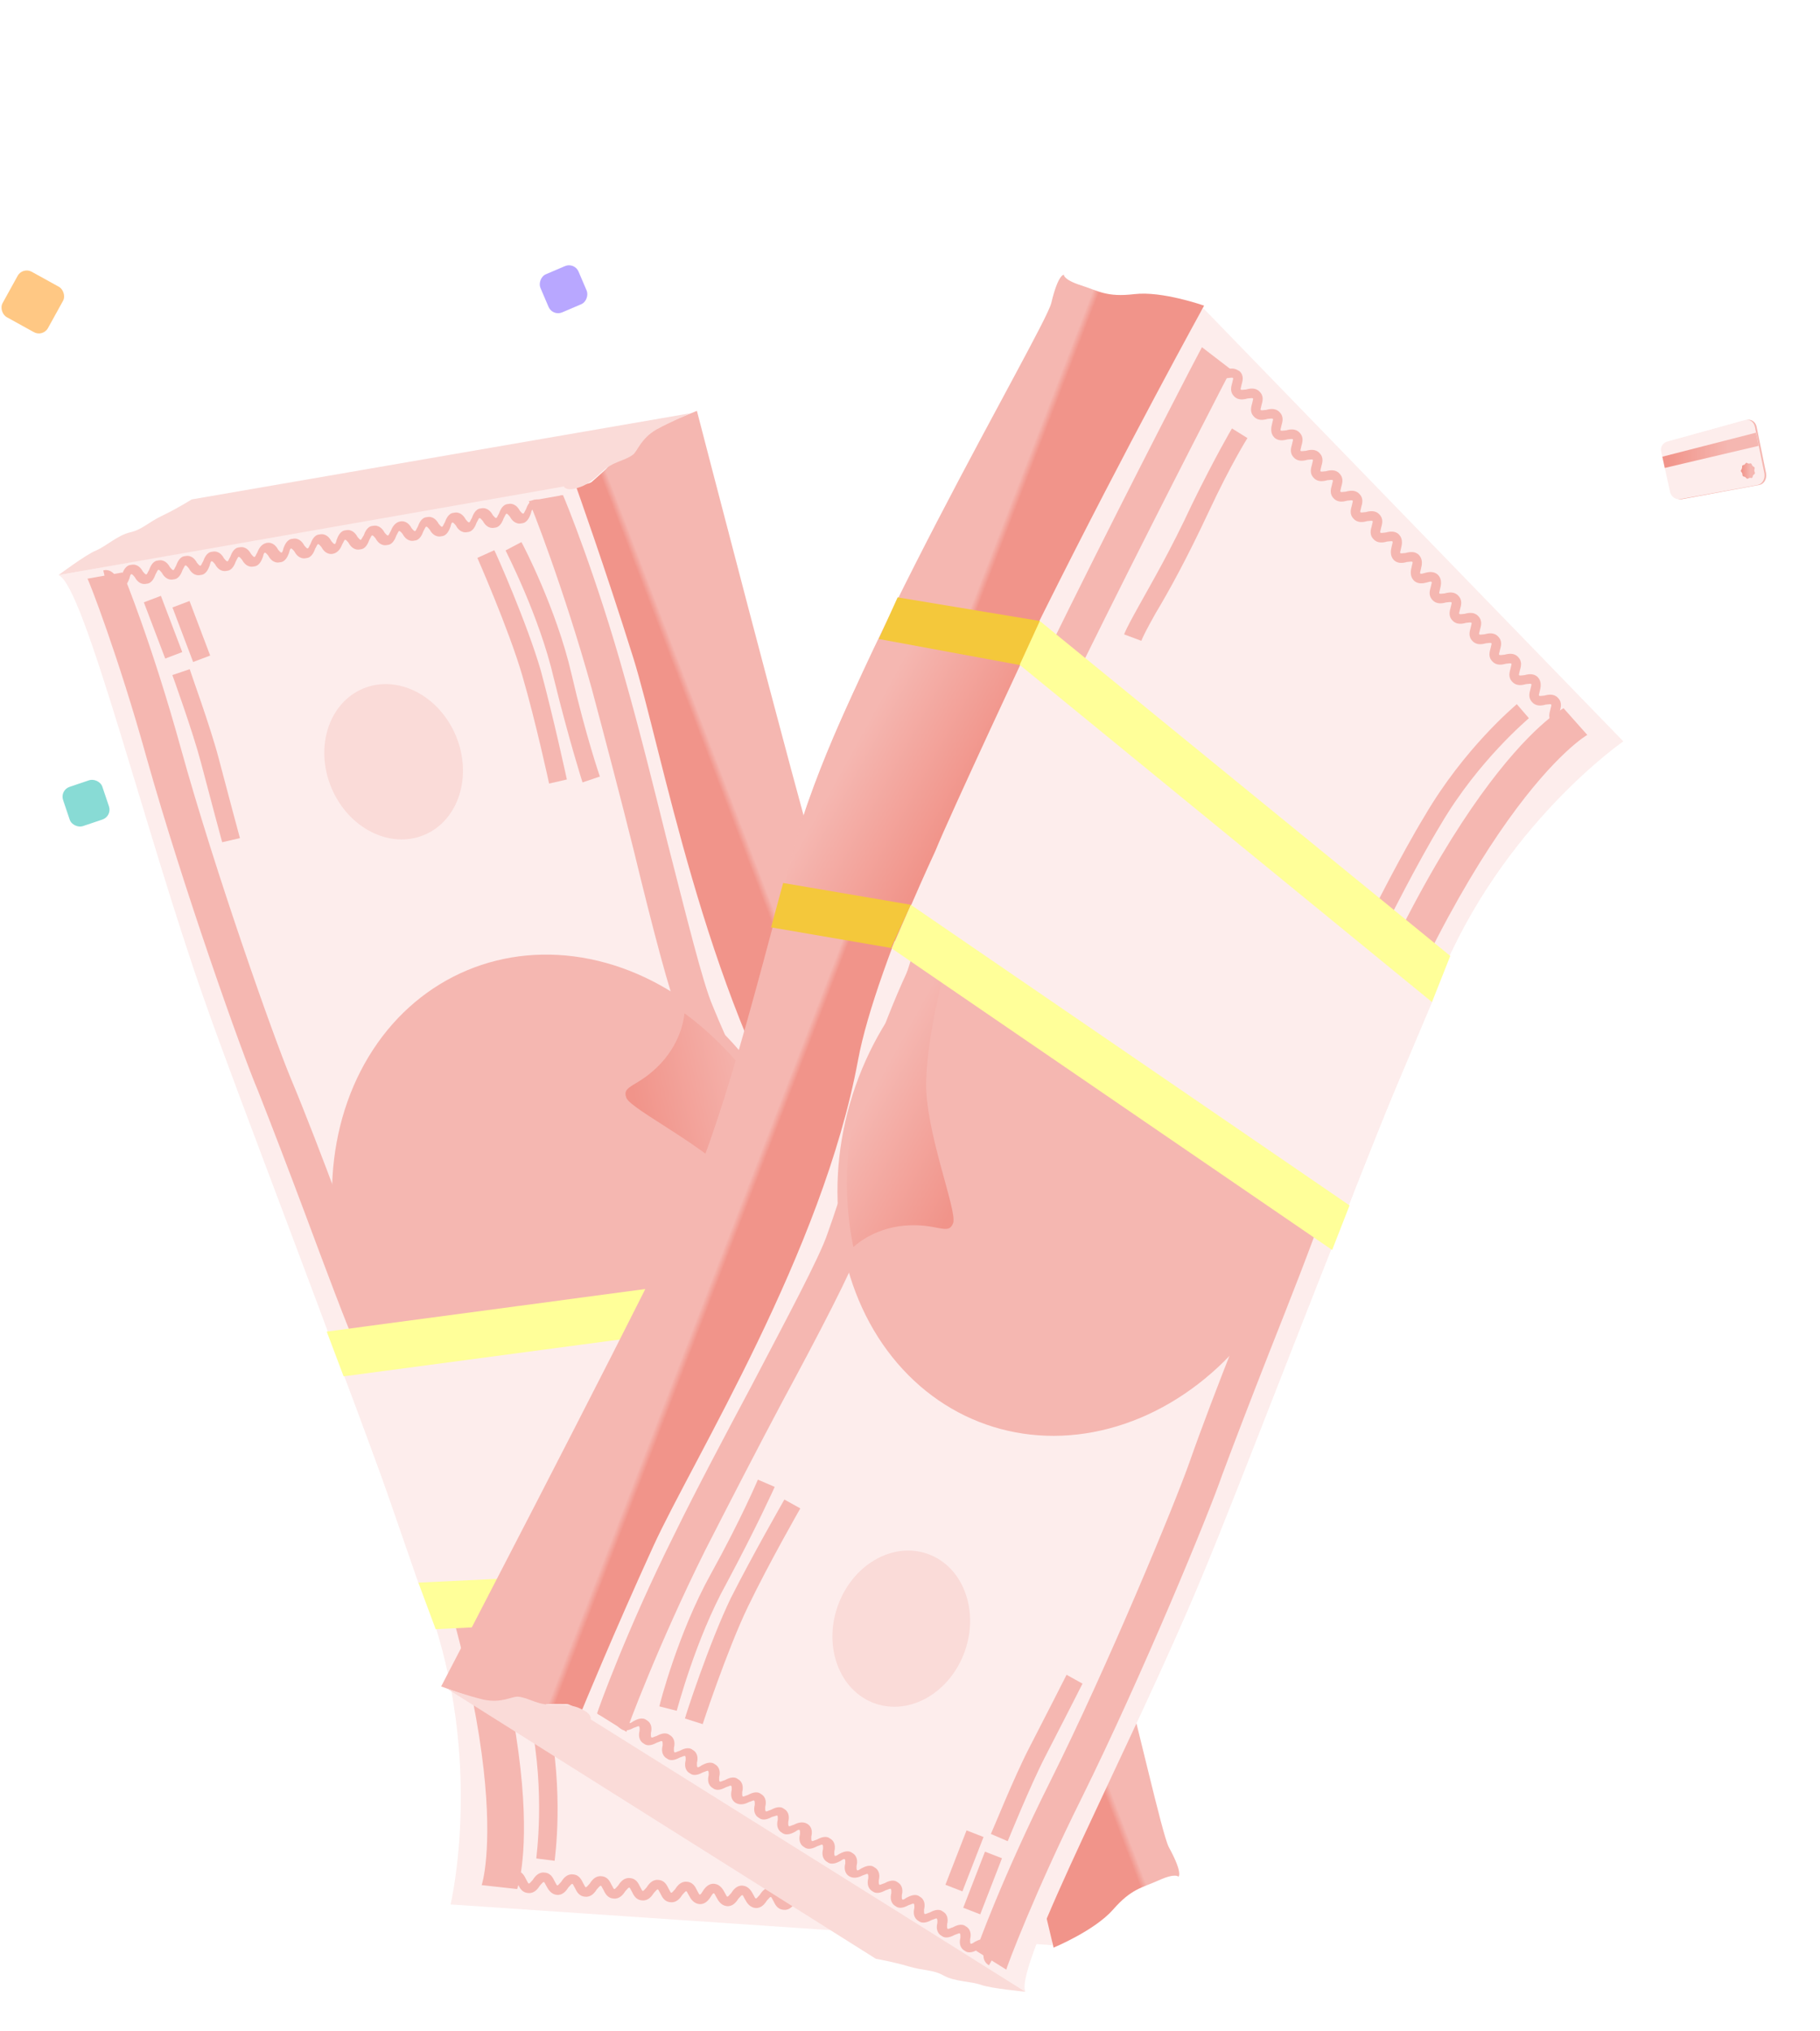 <?xml version="1.0" encoding="UTF-8"?>
<svg width="527px" height="588px" viewBox="0 0 527 588" version="1.1" xmlns="http://www.w3.org/2000/svg" xmlns:xlink="http://www.w3.org/1999/xlink">
    <!-- Generator: Sketch 58 (84663) - https://sketch.com -->
    <title>Fund transfer</title>
    <desc>Created with Sketch.</desc>
    <defs>
        <linearGradient x1="47.709%" y1="51.742%" x2="51.658%" y2="48.565%" id="linearGradient-1">
            <stop stop-color="#F1948A" offset="5.882%"></stop>
            <stop stop-color="#F5B7B1" offset="43.14%"></stop>
        </linearGradient>
        <linearGradient x1="-0.222%" y1="49.792%" x2="99.9%" y2="49.792%" id="linearGradient-2">
            <stop stop-color="#F1948A" offset="5.882%"></stop>
            <stop stop-color="#F5B7B1" offset="81.18%"></stop>
        </linearGradient>
        <linearGradient x1="0.041%" y1="49.944%" x2="100.52%" y2="49.944%" id="linearGradient-3">
            <stop stop-color="#F1948A" offset="5.882%"></stop>
            <stop stop-color="#F5B7B1" offset="81.18%"></stop>
        </linearGradient>
        <filter x="-40.5%" y="-27.0%" width="181.0%" height="153.9%" filterUnits="objectBoundingBox" id="filter-4">
            <feOffset dx="0" dy="-20" in="SourceAlpha" result="shadowOffsetOuter1"></feOffset>
            <feGaussianBlur stdDeviation="25" in="shadowOffsetOuter1" result="shadowBlurOuter1"></feGaussianBlur>
            <feColorMatrix values="0 0 0 0 0.519   0 0 0 0 0.187   0 0 0 0 0.187  0 0 0 0.075 0" type="matrix" in="shadowBlurOuter1" result="shadowMatrixOuter1"></feColorMatrix>
            <feMerge>
                <feMergeNode in="shadowMatrixOuter1"></feMergeNode>
                <feMergeNode in="SourceGraphic"></feMergeNode>
            </feMerge>
        </filter>
        <linearGradient x1="0.045%" y1="49.914%" x2="99.958%" y2="49.914%" id="linearGradient-5">
            <stop stop-color="#F1948A" offset="5.882%"></stop>
            <stop stop-color="#F5B7B1" offset="68.24%"></stop>
        </linearGradient>
        <linearGradient x1="-0.038%" y1="50.212%" x2="99.955%" y2="50.212%" id="linearGradient-6">
            <stop stop-color="#F1948A" offset="5.882%"></stop>
            <stop stop-color="#F5B7B1" offset="68.24%"></stop>
        </linearGradient>
        <linearGradient x1="-1.494%" y1="50.821%" x2="99.184%" y2="50.821%" id="linearGradient-7">
            <stop stop-color="#F1948A" offset="5.882%"></stop>
            <stop stop-color="#F5B7B1" offset="68.24%"></stop>
        </linearGradient>
    </defs>
    <g id="Iteration-2" stroke="none" stroke-width="1" fill="none" fill-rule="evenodd">
        <g id="Fund-transfer" transform="translate(-1, 15)" fill-rule="nonzero">
            <g id="Group-25" transform="translate(102, 146.603) scale(1, -1) translate(-102, -146.603) translate(0, 60.103)">
                <rect id="Rectangle" fill="#88DBD5" transform="translate(25.909, 15.602) rotate(108.624) translate(-25.909, -15.602) " x="19.909" y="9.602" width="12" height="12" rx="3"></rect>
                <rect id="Rectangle" fill="#FFC884" transform="translate(10.5, 160.692) rotate(61.072) translate(-10.5, -160.692) " x="3" y="153.192" width="15" height="15" rx="3"></rect>
                <rect id="Rectangle" fill="#FFC884" transform="translate(195.619, 82.263) rotate(20.441) translate(-195.619, -82.263) " x="189.619" y="76.263" width="12" height="12" rx="3"></rect>
                <rect id="Rectangle" fill="#B8A7FF" transform="translate(195.308, 8) rotate(87.18) translate(-195.308, -8) " x="187.808" y="0.5" width="15" height="15" rx="3"></rect>
                <rect id="Rectangle" fill="#B8A7FF" transform="translate(164.182, 164.374) rotate(23.119) translate(-164.182, -164.374) " x="158.182" y="158.374" width="12" height="12" rx="3"></rect>
            </g>
            <g id="Group_74_-Copy" transform="translate(15, 94.603)">
                <path d="M51.116,28.449 L203.653,36.11 C203.653,36.11 211.044,71.992 212.365,93.89 C213.686,115.788 209.466,140.587 217.914,188.869 C224.25,226.333 249.327,323.688 251.97,380.148 C254.613,436.608 242.212,479.611 242.212,479.611 L75.158,428.944 C75.158,428.944 94.157,390.69 88.348,342.937 C76.993,248.485 68.017,188.859 64.584,157.727 C58.774,106.279 57.714,33.198 51.116,28.449 Z" id="Shape_423_" fill="#FDEDEC" transform="translate(151.728, 254.03) rotate(-13) translate(-151.728, -254.03) "></path>
                <path d="M204.832,16.454 C204.832,16.454 209.318,14.08 210.374,13.289 C212.749,11.442 214.86,11.97 216.971,11.706 C219.082,11.442 219.082,9.332 219.082,9.332 L226.207,5.375 L239.139,3.265 C239.139,3.265 242.049,113.546 243.899,147.317 C245.748,181.087 254.723,213.539 267.394,264.723 C280.065,315.906 276.642,430.672 278.754,439.115 C281.129,447.558 279.546,448.085 279.546,448.085 C279.546,448.085 279.018,446.766 273.74,447.821 C268.462,448.876 265.559,448.348 258.962,453.097 C252.365,457.845 239.697,459.955 239.697,459.955 C239.697,459.955 239.421,274.218 221.472,220.396 C203.523,166.837 207.213,96.395 205.099,68.693 C202.986,41.254 200.082,16.454 200.082,16.454 C200.082,16.454 203.776,16.982 204.832,16.454 Z" id="Shape_422_" fill="url(#linearGradient-1)" transform="translate(240.072, 231.61) rotate(-13) translate(-240.072, -231.61) "></path>
                <path d="M144.868,54.722 C144.604,54.722 144.604,54.722 144.868,54.722 C143.02,54.722 142.228,53.139 141.701,52.084 C141.437,51.556 141.173,51.029 140.909,51.028 L140.909,51.028 C140.645,51.028 140.381,51.556 140.117,52.084 C139.589,52.875 138.534,54.458 136.95,54.194 C135.103,54.194 134.311,52.611 134.047,51.556 C133.783,51.028 133.519,50.5 133.256,50.5 C132.992,50.5 132.728,51.028 132.2,51.556 C131.672,52.347 130.617,53.93 129.033,53.666 C127.186,53.666 126.394,52.083 126.13,51.027 C125.866,50.5 125.602,49.972 125.338,49.972 C125.074,49.972 124.811,50.5 124.283,51.027 C123.755,51.819 122.7,53.402 121.116,53.138 C119.269,53.138 118.477,51.555 118.213,50.499 C117.949,49.972 117.685,49.444 117.421,49.444 L117.421,49.444 C117.157,49.444 116.893,49.972 116.63,50.499 C116.102,51.291 115.046,52.874 113.463,52.61 C111.616,52.609 110.824,51.026 110.56,49.971 C110.296,49.443 110.032,48.916 109.768,48.916 C109.504,48.916 109.24,49.443 108.712,49.971 C108.185,50.762 107.129,52.345 105.546,52.081 C103.698,52.081 102.907,50.498 102.643,49.443 C102.379,48.915 102.115,48.388 101.851,48.388 C101.587,48.388 101.323,48.915 100.795,49.443 C100.268,50.234 99.212,51.817 97.629,51.553 C95.781,51.553 94.99,49.97 94.726,48.915 C94.462,48.387 94.198,47.859 93.934,47.859 C93.67,47.859 93.406,48.387 92.878,48.915 C92.35,49.706 91.295,51.289 89.712,51.025 C87.864,51.025 87.072,49.442 86.808,48.387 C86.544,47.859 86.281,47.331 86.017,47.331 C85.753,47.331 85.489,47.859 84.961,48.386 C84.433,49.178 83.378,50.497 81.794,50.497 C79.947,50.497 79.155,48.914 78.891,47.858 C78.627,47.331 78.363,46.803 78.099,46.803 C77.836,46.803 77.572,47.331 77.044,47.858 C76.516,48.65 75.461,50.233 73.877,49.969 C72.03,49.969 71.238,48.385 70.974,47.33 C70.71,46.802 70.446,46.275 70.182,46.275 L70.182,46.275 C69.918,46.275 69.655,46.802 69.391,47.33 C68.863,48.121 67.807,49.704 66.224,49.44 C64.377,49.44 63.585,47.857 63.321,46.802 C63.057,46.274 62.793,45.747 62.529,45.747 L62.529,45.747 C62.265,45.747 62.001,46.274 61.737,46.802 C61.21,47.593 60.154,49.176 58.571,48.912 C56.723,48.912 55.932,47.329 55.668,46.274 C55.404,45.746 55.14,45.218 54.876,45.218 C54.612,45.218 54.348,45.746 53.82,46.274 C53.293,47.065 52.237,48.648 50.654,48.384 C48.806,48.384 48.015,46.801 47.751,45.746 C47.487,45.218 47.223,44.69 46.959,44.69 C46.959,44.69 46.959,44.69 46.959,44.69 C46.695,44.69 46.431,45.218 46.167,45.745 C45.639,46.537 44.584,48.12 43,47.856 C41.153,47.856 40.361,46.273 40.097,45.217 C39.833,44.69 39.569,44.162 39.306,44.162 C39.042,44.162 38.778,44.69 38.25,45.217 C37.722,46.009 36.667,47.592 35.083,47.328 C33.236,47.328 32.444,45.745 32.18,44.689 C31.916,44.162 31.652,43.634 31.388,43.634 C31.125,43.634 30.861,44.161 30.333,44.689 C29.805,45.481 28.75,47.063 27.166,46.8 C25.319,46.799 24.527,45.216 24.263,44.161 C23.999,43.633 23.735,43.106 23.471,43.106 C23.207,43.106 22.944,43.633 22.68,44.161 C22.152,44.952 21.096,46.535 19.513,46.271 C17.666,46.271 16.874,44.688 16.61,43.633 C16.346,43.105 16.082,42.577 15.818,42.577 L15.818,40.203 C17.665,40.203 18.457,41.522 18.985,42.578 C19.249,43.105 19.513,43.633 19.777,43.633 C20.041,43.633 20.304,43.105 20.832,42.578 C21.36,41.786 22.415,40.203 23.999,40.467 C25.846,40.468 26.638,42.051 26.902,43.106 C27.166,43.634 27.43,44.161 27.694,44.161 C27.958,44.161 28.222,43.634 28.749,43.106 C29.277,42.315 30.333,40.732 31.916,40.996 C33.763,40.996 34.555,42.579 34.819,43.634 C35.083,44.162 35.347,44.689 35.611,44.689 C35.875,44.689 36.139,44.162 36.666,43.634 C37.194,42.843 38.25,41.26 39.833,41.524 C41.68,41.524 42.472,43.107 42.736,44.162 C43,44.69 43.264,45.218 43.528,45.218 C43.792,45.218 44.056,44.69 44.584,44.162 C45.111,43.371 46.167,41.788 47.75,42.052 C49.598,42.052 50.389,43.635 50.653,44.69 C50.917,45.218 51.181,45.746 51.445,45.746 C51.709,45.746 51.973,45.218 52.501,44.691 C53.028,43.899 54.084,42.316 55.667,42.58 C57.515,42.58 58.307,44.163 58.571,45.219 C58.834,45.746 59.098,46.274 59.362,46.274 C59.626,46.274 59.89,45.746 60.418,45.219 C60.946,44.427 62.001,43.108 63.585,43.108 C65.432,43.108 66.224,44.692 66.488,45.747 C66.752,46.275 67.016,46.802 67.279,46.802 C67.543,46.802 67.807,46.275 68.071,45.747 C68.599,44.956 69.654,43.373 71.238,43.637 C73.085,43.637 73.877,45.22 74.141,46.275 C74.405,46.803 74.669,47.33 74.933,47.33 C75.197,47.33 75.46,46.803 75.988,46.275 C76.516,45.484 77.571,43.901 79.155,44.165 C81.002,44.165 81.794,45.748 82.058,46.803 C82.322,47.331 82.586,47.859 82.85,47.859 C83.114,47.859 83.378,47.331 83.641,46.803 C84.169,46.012 85.225,44.429 86.808,44.693 C88.655,44.693 89.447,46.276 89.711,47.331 C89.975,47.859 90.239,48.387 90.503,48.387 C90.503,48.387 91.031,47.859 91.559,47.332 C92.086,46.54 93.142,44.957 94.725,45.221 C96.573,45.221 97.364,46.804 97.628,47.86 C97.892,48.387 98.156,48.915 98.42,48.915 C98.684,48.915 98.948,48.387 99.476,47.86 C100.003,47.068 101.059,45.749 102.642,45.749 C104.49,45.749 105.282,47.332 105.546,48.388 C105.809,48.915 106.073,49.443 106.337,49.443 C106.601,49.443 106.865,48.916 107.393,48.388 C107.921,47.596 108.976,46.014 110.56,46.277 C112.407,46.278 113.199,47.861 113.463,48.916 C113.727,49.444 113.991,49.971 114.254,49.971 C114.518,49.971 114.782,49.444 115.31,48.916 C115.838,48.125 116.893,46.542 118.477,46.806 C120.324,46.806 121.116,48.389 121.38,49.444 C121.644,49.972 121.908,50.5 122.172,50.5 C122.435,50.5 122.699,49.972 123.227,49.444 C123.755,48.653 124.81,47.07 126.394,47.334 C128.241,47.334 129.033,48.917 129.297,49.972 C129.561,50.5 129.825,51.028 130.089,51.028 C130.353,51.028 130.616,50.5 131.144,49.973 C131.672,49.181 132.728,47.598 134.311,47.862 C136.158,47.862 136.95,49.445 137.214,50.501 C137.478,51.028 137.742,51.556 138.006,51.556 C138.27,51.556 138.534,51.028 139.061,50.501 C139.589,49.709 140.645,48.126 142.228,48.39 C144.075,48.39 144.867,49.973 145.131,51.029 C145.395,51.556 145.659,52.084 145.923,52.084 C146.187,52.084 146.451,51.557 146.979,51.029 C147.506,50.237 148.562,48.655 150.145,48.918 L149.881,51.557 C149.618,51.557 149.354,52.084 148.826,52.612 C147.243,53.403 146.451,54.722 144.868,54.722 Z" id="Shape_421_" fill="#F5B7B1" transform="translate(82.982, 47.463) rotate(-13) translate(-82.982, -47.463) "></path>
                <path d="M0.144,35.654 C0.144,35.654 9.117,31.697 12.283,31.17 C15.45,30.643 19.409,28.268 23.103,28.269 C26.798,28.269 28.645,26.686 33.395,25.631 C38.146,24.576 42.632,22.993 42.632,22.993 L189.099,31.182 C189.099,31.182 183.029,32.237 178.279,33.556 C173.265,35.138 171.682,38.304 170.098,39.096 C167.195,40.415 164.028,39.623 160.07,41.997 C156.112,44.371 154,44.899 151.361,44.899 C148.722,44.899 148.458,43.579 148.458,43.579 L0.144,35.654 Z" id="Shape_420_" fill="#FADBD8" transform="translate(94.621, 33.946) rotate(-13) translate(-94.621, -33.946) "></path>
                <path d="M268.018,461.441 C267.754,461.441 267.49,461.441 267.226,461.441 C265.378,460.913 265.114,459.33 264.85,458.275 C264.586,457.483 264.586,456.956 264.323,456.956 C264.059,456.956 263.795,457.219 263.003,457.747 C262.211,458.539 260.892,459.594 259.309,459.066 C257.461,458.538 257.197,456.955 256.933,455.9 C256.669,455.108 256.669,454.581 256.405,454.581 C256.141,454.581 255.878,454.844 255.086,455.372 C254.294,456.164 252.975,457.219 251.391,456.691 C249.544,456.163 249.28,454.58 249.016,453.525 C248.752,452.733 248.752,452.206 248.488,452.206 C248.224,452.206 247.96,452.469 247.169,452.997 C246.377,453.789 245.057,454.844 243.474,454.316 C241.627,453.788 241.363,452.205 241.099,451.15 C240.835,450.358 240.835,449.831 240.571,449.831 C240.307,449.831 240.043,450.094 239.251,450.622 C238.46,451.414 237.14,452.469 235.557,451.941 C233.709,451.413 233.445,449.83 233.181,448.775 C232.917,447.983 232.917,447.456 232.654,447.456 C232.39,447.456 232.126,447.719 231.334,448.247 C230.542,449.039 229.223,450.094 227.64,449.566 C225.792,449.038 225.528,447.455 225.264,446.4 C225,445.608 225,445.081 224.736,445.081 C224.472,445.081 224.208,445.344 223.417,445.872 C222.625,446.664 221.306,447.719 219.722,447.191 C217.875,446.663 217.611,445.08 217.347,444.025 C217.083,443.233 217.083,442.706 216.819,442.706 C216.555,442.706 216.291,442.969 215.5,443.497 C214.708,444.289 213.388,445.344 211.805,444.816 C209.958,444.288 209.694,442.705 209.43,441.65 C209.166,440.858 209.166,440.331 208.902,440.331 C208.638,440.331 208.374,440.594 207.582,441.122 C206.791,441.913 205.471,442.969 203.888,442.441 C202.304,441.913 201.776,440.33 201.512,439.275 C201.248,438.483 201.248,437.956 200.984,437.956 C200.721,437.956 200.457,438.219 199.665,438.747 C198.873,439.538 197.554,440.594 195.97,440.066 C194.387,439.538 193.859,437.955 193.595,436.9 C193.331,436.108 193.331,435.581 193.067,435.581 C192.803,435.581 192.539,435.844 192.012,436.372 C191.22,437.164 189.901,438.219 188.317,437.691 C186.734,437.163 186.206,435.58 185.942,434.525 C185.678,433.733 185.678,433.206 185.414,433.206 C185.15,433.206 184.886,433.469 184.094,433.997 C183.303,434.788 181.983,435.844 180.4,435.316 C178.553,434.788 178.288,433.205 178.025,432.15 C177.761,431.358 177.761,430.831 177.497,430.831 C177.233,430.831 176.969,431.094 176.177,431.622 C175.386,432.413 174.066,433.469 172.483,432.941 C170.635,432.413 170.371,430.83 170.107,429.775 C169.843,428.983 169.843,428.456 169.579,428.456 C169.315,428.456 169.052,428.719 168.26,429.247 C167.468,430.038 166.149,431.094 164.565,430.566 C162.718,430.038 162.454,428.455 162.19,427.4 C161.926,426.608 161.926,426.081 161.662,426.081 C161.398,426.081 161.134,426.344 160.343,426.872 C159.551,427.663 158.232,428.719 156.648,428.191 C154.801,427.663 154.537,426.08 154.273,425.025 C154.009,424.233 154.009,423.706 153.745,423.706 C153.481,423.706 153.217,423.969 152.425,424.497 C151.634,425.288 150.314,426.344 148.731,425.816 C147.147,425.288 146.619,423.705 146.355,422.65 C146.092,421.858 146.092,421.331 145.828,421.331 C145.564,421.331 145.3,421.594 144.508,422.122 C143.716,422.913 142.397,423.969 140.814,423.441 C138.966,422.913 138.702,421.33 138.438,420.275 C138.174,419.483 138.174,418.956 137.91,418.956 L138.702,416.317 C140.549,416.845 140.813,418.428 141.077,419.483 C141.341,420.275 141.341,420.803 141.605,420.803 C141.869,420.803 142.133,420.539 142.925,420.011 C143.716,419.22 145.036,418.165 146.619,418.692 C148.466,419.22 148.73,420.803 148.994,421.859 C149.258,422.65 149.258,423.178 149.522,423.178 C149.786,423.178 150.05,422.914 150.842,422.386 C151.633,421.595 152.953,420.54 154.536,421.067 C156.384,421.595 156.648,423.178 156.912,424.234 C157.176,425.025 157.176,425.553 157.44,425.553 C157.704,425.553 157.967,425.289 158.759,424.761 C159.551,423.97 160.87,422.915 162.454,423.442 C164.301,423.97 164.565,425.553 164.829,426.609 C165.093,427.4 165.093,427.928 165.357,427.928 C165.621,427.928 165.885,427.664 166.676,427.136 C167.468,426.345 168.787,425.29 170.371,425.817 C172.218,426.345 172.482,427.928 172.746,428.984 C173.01,429.775 173.01,430.303 173.274,430.303 C173.538,430.303 173.802,430.039 174.594,429.511 C175.385,428.72 176.705,427.665 178.288,428.192 C180.136,428.72 180.4,430.303 180.664,431.359 C180.927,432.15 180.927,432.678 181.191,432.678 C181.455,432.678 181.719,432.414 182.511,431.886 C183.303,431.095 184.622,430.04 186.205,430.567 C188.053,431.095 188.317,432.678 188.581,433.734 C188.845,434.525 188.845,435.053 189.109,435.053 C189.373,435.053 189.636,434.789 190.164,434.261 C190.956,433.47 192.275,432.415 193.859,432.942 C195.442,433.47 195.97,435.053 196.234,436.109 C196.498,436.9 196.498,437.428 196.762,437.428 C197.026,437.428 197.29,437.164 198.081,436.636 C198.873,435.845 200.193,434.79 201.776,435.317 C203.359,435.845 203.887,437.428 204.151,438.484 C204.415,439.275 204.415,439.803 204.679,439.803 C204.943,439.803 205.207,439.539 205.999,439.011 C206.79,438.22 208.11,437.165 209.693,437.692 C211.541,438.22 211.805,439.803 212.069,440.859 C212.333,441.65 212.333,442.178 212.597,442.178 C212.86,442.178 213.124,441.914 213.916,441.386 C214.708,440.595 216.027,439.54 217.611,440.067 C219.458,440.595 219.722,442.178 219.986,443.234 C220.25,444.025 220.25,444.553 220.514,444.553 C220.778,444.553 221.042,444.289 221.833,443.761 C222.625,442.97 223.944,441.915 225.528,442.442 C227.375,442.97 227.639,444.553 227.903,445.609 C228.167,446.4 228.167,446.928 228.431,446.928 C228.695,446.928 228.959,446.664 229.751,446.136 C230.542,445.345 231.862,444.29 233.445,444.817 C235.292,445.345 235.556,446.928 235.82,447.984 C236.084,448.775 236.084,449.303 236.348,449.303 C236.612,449.303 236.876,449.039 237.668,448.511 C238.459,447.72 239.779,446.665 241.362,447.192 C243.21,447.72 243.474,449.303 243.738,450.359 C244.002,451.15 244.002,451.678 244.266,451.678 C244.529,451.678 244.793,451.414 245.585,450.886 C246.377,450.095 247.696,449.04 249.28,449.567 C250.863,450.095 251.391,451.678 251.655,452.734 C251.919,453.525 251.919,454.053 252.183,454.053 C252.447,454.053 252.711,453.789 253.502,453.261 C254.294,452.47 255.613,451.415 257.197,451.942 C259.044,452.47 259.308,454.053 259.572,455.109 C259.836,455.9 259.836,456.428 260.1,456.428 C260.364,456.428 260.628,456.164 261.42,455.636 C262.211,454.845 263.531,453.79 265.114,454.317 C266.961,454.845 267.225,456.428 267.489,457.484 C267.753,458.275 267.753,458.803 268.017,458.803 C268.281,458.803 268.545,458.539 269.337,458.011 C270.128,457.22 271.448,456.165 273.031,456.692 L272.24,459.331 C271.976,459.331 271.712,459.594 270.92,460.122 C270.129,460.65 269.337,461.441 268.018,461.441 Z" id="Shape_466_" fill="#F5B7B1" transform="translate(205.471, 438.879) rotate(-13) translate(-205.471, -438.879) "></path>
                <path d="M235.601,455.827 L225.045,454.243 C225.045,452.66 220.812,302.804 214.476,268.506 C212.1,254.787 208.404,238.957 204.973,223.654 C201.277,207.561 197.845,192.258 195.997,180.65 C194.677,172.735 194.148,152.947 193.882,129.994 C193.617,114.428 193.088,97.015 192.559,81.449 C191.238,51.372 187.278,24.725 187.014,24.462 L197.042,24.99 C197.306,26.045 201.266,50.318 202.588,80.922 C203.381,96.488 203.646,114.165 203.911,129.731 C204.44,151.365 204.705,171.68 206.025,178.803 C207.873,190.412 211.305,205.451 215.001,221.281 C218.433,236.847 222.128,252.677 224.504,266.396 C231.368,301.75 235.601,449.759 235.601,455.827 Z" id="Shape_418_" fill="#F5B7B1" transform="translate(211.307, 240.144) rotate(-13) translate(-211.307, -240.144) "></path>
                <path d="M91.361,445.198 L81.596,441.767 C81.86,441.504 102.706,405.888 82.378,288.746 C79.738,273.708 77.625,257.086 75.513,240.992 C73.665,227.009 71.816,213.818 70.232,203.264 C68.12,191.392 62.311,141 60.461,101.689 C59.139,71.612 55.707,47.868 55.443,47.604 L65.735,48.132 C65.999,49.187 69.432,70.558 70.753,101.426 C72.339,138.626 78.148,189.282 80.26,201.682 C82.109,212.499 83.957,225.691 85.805,239.674 C87.917,255.768 90.03,272.125 92.67,286.9 C113.526,409.319 92.153,443.879 91.361,445.198 Z" id="Shape_417_" fill="#F5B7B1" transform="translate(78.611, 246.401) rotate(-13) translate(-78.611, -246.401) "></path>
                <ellipse id="Shape_416_" fill="#F5B7B1" transform="translate(152.109, 245.025) rotate(-22.677) translate(-152.109, -245.025) " cx="152.109" cy="245.025" rx="68.087" ry="79.945"></ellipse>
                <path d="M194.142,182.213 C194.142,182.213 192.032,189.6 184.115,194.876 C176.198,200.152 171.712,198.305 172.24,202.262 C172.768,205.956 192.562,221.787 199.16,234.715 C205.759,247.643 210.246,266.376 210.51,267.695 C210.774,269.014 217.636,273.499 218.955,269.278 C220.538,265.057 217.37,236.827 212.618,217.039 C207.866,197.252 194.142,182.213 194.142,182.213 Z" id="Shape_414_" fill="url(#linearGradient-2)" transform="translate(195.782, 226.63) rotate(-13) translate(-195.782, -226.63) "></path>
                <ellipse id="Shape_410_" fill="#FADBD8" transform="translate(99.982, 110.908) rotate(-22.677) translate(-99.982, -110.908) " cx="99.982" cy="110.908" rx="19.529" ry="22.955"></ellipse>
                <path d="M44.578,134.613 C44.578,134.613 44.049,120.366 43.785,110.868 C43.52,101.634 41.408,84.221 41.408,84.221 L46.686,83.694 C46.686,84.485 48.798,101.37 49.063,110.868 C49.327,120.366 49.856,134.613 49.856,134.613 L44.578,134.613 Z" id="Shape_468_" fill="#F5B7B1" transform="translate(45.632, 109.153) rotate(-13) translate(-45.632, -109.153) "></path>
                <polygon id="Shape_472_" fill="#F5B7B1" transform="translate(33.214, 71.956) rotate(-20.805) translate(-33.214, -71.956) " points="30.575 63.249 35.852 63.25 35.854 80.662 30.576 80.662"></polygon>
                <polygon id="Shape_473_" fill="#F5B7B1" transform="translate(41.398, 73.198) rotate(-20.741) translate(-41.398, -73.198) " points="38.759 64.755 44.037 64.756 44.038 81.642 38.76 81.641"></polygon>
                <path d="M146.619,117.953 C146.619,117.953 145.563,105.289 145.297,86.821 C145.296,68.089 140.017,47.774 140.017,47.51 L145.031,46.191 C145.295,46.983 150.574,67.298 150.575,86.822 C150.577,105.026 151.897,117.426 151.897,117.426 L146.619,117.953 Z" id="Shape_474_" fill="#F5B7B1" transform="translate(145.957, 82.072) rotate(-13) translate(-145.957, -82.072) "></path>
                <path d="M142.477,118.134 L137.199,118.134 C137.199,117.87 137.462,99.93 136.669,85.946 C135.876,71.963 131.652,49.801 131.652,49.801 L136.93,48.746 C137.194,49.538 141.418,71.436 142.211,85.683 C142.74,99.666 142.477,117.87 142.477,118.134 Z" id="Shape_475_" fill="#F5B7B1" transform="translate(137.097, 83.44) rotate(-13) translate(-137.097, -83.44) "></path>
                <path d="M253.822,434.799 L248.544,434.535 C248.544,434.535 249.071,425.828 248.014,410.526 C246.958,395.224 246.957,384.407 247.22,377.283 C247.22,373.062 247.22,370.16 246.956,368.313 L252.234,367.522 C252.498,369.633 252.498,372.799 252.498,377.284 C252.499,384.407 252.236,394.96 253.292,409.999 C254.085,425.565 253.822,434.271 253.822,434.799 Z" id="Shape_465_" fill="#F5B7B1" transform="translate(250.41, 401.16) rotate(-13) translate(-250.41, -401.16) "></path>
                <path d="M138.248,429.677 L133.234,427.83 C133.234,427.566 140.094,410.154 140.62,388.52 C141.147,375.592 140.354,356.332 140.354,356.068 L145.632,355.805 C145.632,356.069 146.425,375.328 145.898,388.52 C145.372,411.209 138.512,428.885 138.248,429.677 Z" id="Shape_29_" fill="#F5B7B1" transform="translate(139.656, 392.741) rotate(-13) translate(-139.656, -392.741) "></path>
                <path d="M94.543,267.941 L247.343,278.768 C247.343,278.768 249.72,294.071 251.832,314.386 C253.681,332.326 253.946,348.948 254.21,352.377 C255.002,359.765 254.739,369.79 254.739,369.79 L102.2,332.844 C102.2,332.844 99.824,310.682 98.503,298.282 C97.447,288.784 94.543,267.941 94.543,267.941 Z" id="Shape_402_" fill="#FDEDEC" transform="translate(174.662, 318.866) rotate(-13) translate(-174.662, -318.866) "></path>
                <path d="M243.136,251.415 L275.859,237.962 C275.859,237.962 282.722,261.443 284.834,274.107 C289.586,301.81 289.588,329.776 289.588,329.776 L251.059,348.505 C251.059,348.505 247.097,290.462 245.777,279.909 C244.72,265.398 243.136,251.415 243.136,251.415 Z" id="Shape_401_" fill="url(#linearGradient-3)" transform="translate(266.362, 293.234) rotate(-13) translate(-266.362, -293.234) "></path>
                <polygon id="Shape_400_" fill="#FFFF99" transform="translate(159.386, 272.164) rotate(-13) translate(-159.386, -272.164) " points="236.975 286.284 83.646 271.763 81.798 258.044 235.654 272.565"></polygon>
                <polygon id="Shape_399_" fill="#FFFF99" transform="translate(187.017, 351.349) rotate(-13) translate(-187.017, -351.349) " points="262.627 372.065 111.672 344.88 109.824 330.633 264.209 358.61"></polygon>
                <polygon id="Shape_398_" fill="#F4C83B" transform="translate(252.027, 252.272) rotate(-13) translate(-252.027, -252.272) " points="234.874 264.935 233.818 251.216 267.069 239.609 270.236 252.537"></polygon>
                <polygon id="Shape_397_" fill="#F4C83B" transform="translate(280.935, 336.984) rotate(-13) translate(-280.935, -336.984) " points="261.803 350.57 260.746 336.587 300.067 323.398 301.123 336.589"></polygon>
            </g>
            <g id="Group_74_-Copy-3" filter="url(#filter-4)" transform="translate(318.731, 295.5) rotate(-138) translate(-318.731, -295.5) translate(153.231, 47)">
                <path d="M51.116,28.449 L203.653,36.11 C203.653,36.11 211.044,71.992 212.365,93.89 C213.686,115.788 209.466,140.587 217.914,188.869 C224.25,226.333 249.327,323.688 251.97,380.148 C254.613,436.608 242.212,479.611 242.212,479.611 L75.158,428.944 C75.158,428.944 94.157,390.69 88.348,342.937 C76.993,248.485 68.017,188.859 64.584,157.727 C58.774,106.279 57.714,33.198 51.116,28.449 Z" id="Shape_423_" fill="#FDEDEC" transform="translate(151.728, 254.03) rotate(-13) translate(-151.728, -254.03) "></path>
                <path d="M204.832,16.454 C204.832,16.454 209.318,14.08 210.374,13.289 C212.749,11.442 214.86,11.97 216.971,11.706 C219.082,11.442 219.082,9.332 219.082,9.332 L226.207,5.375 L239.139,3.265 C239.139,3.265 242.049,113.546 243.899,147.317 C245.748,181.087 254.723,213.539 267.394,264.723 C280.065,315.906 276.642,430.672 278.754,439.115 C281.129,447.558 279.546,448.085 279.546,448.085 C279.546,448.085 279.018,446.766 273.74,447.821 C268.462,448.876 265.559,448.348 258.962,453.097 C252.365,457.845 239.697,459.955 239.697,459.955 C239.697,459.955 239.421,274.218 221.472,220.396 C203.523,166.837 207.213,96.395 205.099,68.693 C202.986,41.254 200.082,16.454 200.082,16.454 C200.082,16.454 203.776,16.982 204.832,16.454 Z" id="Shape_422_" fill="url(#linearGradient-1)" transform="translate(240.072, 231.61) rotate(-13) translate(-240.072, -231.61) "></path>
                <path d="M144.868,54.722 C144.604,54.722 144.604,54.722 144.868,54.722 C143.02,54.722 142.228,53.139 141.701,52.084 C141.437,51.556 141.173,51.029 140.909,51.028 L140.909,51.028 C140.645,51.028 140.381,51.556 140.117,52.084 C139.589,52.875 138.534,54.458 136.95,54.194 C135.103,54.194 134.311,52.611 134.047,51.556 C133.783,51.028 133.519,50.5 133.256,50.5 C132.992,50.5 132.728,51.028 132.2,51.556 C131.672,52.347 130.617,53.93 129.033,53.666 C127.186,53.666 126.394,52.083 126.13,51.027 C125.866,50.5 125.602,49.972 125.338,49.972 C125.074,49.972 124.811,50.5 124.283,51.027 C123.755,51.819 122.7,53.402 121.116,53.138 C119.269,53.138 118.477,51.555 118.213,50.499 C117.949,49.972 117.685,49.444 117.421,49.444 L117.421,49.444 C117.157,49.444 116.893,49.972 116.63,50.499 C116.102,51.291 115.046,52.874 113.463,52.61 C111.616,52.609 110.824,51.026 110.56,49.971 C110.296,49.443 110.032,48.916 109.768,48.916 C109.504,48.916 109.24,49.443 108.712,49.971 C108.185,50.762 107.129,52.345 105.546,52.081 C103.698,52.081 102.907,50.498 102.643,49.443 C102.379,48.915 102.115,48.388 101.851,48.388 C101.587,48.388 101.323,48.915 100.795,49.443 C100.268,50.234 99.212,51.817 97.629,51.553 C95.781,51.553 94.99,49.97 94.726,48.915 C94.462,48.387 94.198,47.859 93.934,47.859 C93.67,47.859 93.406,48.387 92.878,48.915 C92.35,49.706 91.295,51.289 89.712,51.025 C87.864,51.025 87.072,49.442 86.808,48.387 C86.544,47.859 86.281,47.331 86.017,47.331 C85.753,47.331 85.489,47.859 84.961,48.386 C84.433,49.178 83.378,50.497 81.794,50.497 C79.947,50.497 79.155,48.914 78.891,47.858 C78.627,47.331 78.363,46.803 78.099,46.803 C77.836,46.803 77.572,47.331 77.044,47.858 C76.516,48.65 75.461,50.233 73.877,49.969 C72.03,49.969 71.238,48.385 70.974,47.33 C70.71,46.802 70.446,46.275 70.182,46.275 L70.182,46.275 C69.918,46.275 69.655,46.802 69.391,47.33 C68.863,48.121 67.807,49.704 66.224,49.44 C64.377,49.44 63.585,47.857 63.321,46.802 C63.057,46.274 62.793,45.747 62.529,45.747 L62.529,45.747 C62.265,45.747 62.001,46.274 61.737,46.802 C61.21,47.593 60.154,49.176 58.571,48.912 C56.723,48.912 55.932,47.329 55.668,46.274 C55.404,45.746 55.14,45.218 54.876,45.218 C54.612,45.218 54.348,45.746 53.82,46.274 C53.293,47.065 52.237,48.648 50.654,48.384 C48.806,48.384 48.015,46.801 47.751,45.746 C47.487,45.218 47.223,44.69 46.959,44.69 C46.959,44.69 46.959,44.69 46.959,44.69 C46.695,44.69 46.431,45.218 46.167,45.745 C45.639,46.537 44.584,48.12 43,47.856 C41.153,47.856 40.361,46.273 40.097,45.217 C39.833,44.69 39.569,44.162 39.306,44.162 C39.042,44.162 38.778,44.69 38.25,45.217 C37.722,46.009 36.667,47.592 35.083,47.328 C33.236,47.328 32.444,45.745 32.18,44.689 C31.916,44.162 31.652,43.634 31.388,43.634 C31.125,43.634 30.861,44.161 30.333,44.689 C29.805,45.481 28.75,47.063 27.166,46.8 C25.319,46.799 24.527,45.216 24.263,44.161 C23.999,43.633 23.735,43.106 23.471,43.106 C23.207,43.106 22.944,43.633 22.68,44.161 C22.152,44.952 21.096,46.535 19.513,46.271 C17.666,46.271 16.874,44.688 16.61,43.633 C16.346,43.105 16.082,42.577 15.818,42.577 L15.818,40.203 C17.665,40.203 18.457,41.522 18.985,42.578 C19.249,43.105 19.513,43.633 19.777,43.633 C20.041,43.633 20.304,43.105 20.832,42.578 C21.36,41.786 22.415,40.203 23.999,40.467 C25.846,40.468 26.638,42.051 26.902,43.106 C27.166,43.634 27.43,44.161 27.694,44.161 C27.958,44.161 28.222,43.634 28.749,43.106 C29.277,42.315 30.333,40.732 31.916,40.996 C33.763,40.996 34.555,42.579 34.819,43.634 C35.083,44.162 35.347,44.689 35.611,44.689 C35.875,44.689 36.139,44.162 36.666,43.634 C37.194,42.843 38.25,41.26 39.833,41.524 C41.68,41.524 42.472,43.107 42.736,44.162 C43,44.69 43.264,45.218 43.528,45.218 C43.792,45.218 44.056,44.69 44.584,44.162 C45.111,43.371 46.167,41.788 47.75,42.052 C49.598,42.052 50.389,43.635 50.653,44.69 C50.917,45.218 51.181,45.746 51.445,45.746 C51.709,45.746 51.973,45.218 52.501,44.691 C53.028,43.899 54.084,42.316 55.667,42.58 C57.515,42.58 58.307,44.163 58.571,45.219 C58.834,45.746 59.098,46.274 59.362,46.274 C59.626,46.274 59.89,45.746 60.418,45.219 C60.946,44.427 62.001,43.108 63.585,43.108 C65.432,43.108 66.224,44.692 66.488,45.747 C66.752,46.275 67.016,46.802 67.279,46.802 C67.543,46.802 67.807,46.275 68.071,45.747 C68.599,44.956 69.654,43.373 71.238,43.637 C73.085,43.637 73.877,45.22 74.141,46.275 C74.405,46.803 74.669,47.33 74.933,47.33 C75.197,47.33 75.46,46.803 75.988,46.275 C76.516,45.484 77.571,43.901 79.155,44.165 C81.002,44.165 81.794,45.748 82.058,46.803 C82.322,47.331 82.586,47.859 82.85,47.859 C83.114,47.859 83.378,47.331 83.641,46.803 C84.169,46.012 85.225,44.429 86.808,44.693 C88.655,44.693 89.447,46.276 89.711,47.331 C89.975,47.859 90.239,48.387 90.503,48.387 C90.503,48.387 91.031,47.859 91.559,47.332 C92.086,46.54 93.142,44.957 94.725,45.221 C96.573,45.221 97.364,46.804 97.628,47.86 C97.892,48.387 98.156,48.915 98.42,48.915 C98.684,48.915 98.948,48.387 99.476,47.86 C100.003,47.068 101.059,45.749 102.642,45.749 C104.49,45.749 105.282,47.332 105.546,48.388 C105.809,48.915 106.073,49.443 106.337,49.443 C106.601,49.443 106.865,48.916 107.393,48.388 C107.921,47.596 108.976,46.014 110.56,46.277 C112.407,46.278 113.199,47.861 113.463,48.916 C113.727,49.444 113.991,49.971 114.254,49.971 C114.518,49.971 114.782,49.444 115.31,48.916 C115.838,48.125 116.893,46.542 118.477,46.806 C120.324,46.806 121.116,48.389 121.38,49.444 C121.644,49.972 121.908,50.5 122.172,50.5 C122.435,50.5 122.699,49.972 123.227,49.444 C123.755,48.653 124.81,47.07 126.394,47.334 C128.241,47.334 129.033,48.917 129.297,49.972 C129.561,50.5 129.825,51.028 130.089,51.028 C130.353,51.028 130.616,50.5 131.144,49.973 C131.672,49.181 132.728,47.598 134.311,47.862 C136.158,47.862 136.95,49.445 137.214,50.501 C137.478,51.028 137.742,51.556 138.006,51.556 C138.27,51.556 138.534,51.028 139.061,50.501 C139.589,49.709 140.645,48.126 142.228,48.39 C144.075,48.39 144.867,49.973 145.131,51.029 C145.395,51.556 145.659,52.084 145.923,52.084 C146.187,52.084 146.451,51.557 146.979,51.029 C147.506,50.237 148.562,48.655 150.145,48.918 L149.881,51.557 C149.618,51.557 149.354,52.084 148.826,52.612 C147.243,53.403 146.451,54.722 144.868,54.722 Z" id="Shape_421_" fill="#F5B7B1" transform="translate(82.982, 47.463) rotate(-13) translate(-82.982, -47.463) "></path>
                <path d="M0.144,35.654 C0.144,35.654 9.117,31.697 12.283,31.17 C15.45,30.643 19.409,28.268 23.103,28.269 C26.798,28.269 28.645,26.686 33.395,25.631 C38.146,24.576 42.632,22.993 42.632,22.993 L189.099,31.182 C189.099,31.182 183.029,32.237 178.279,33.556 C173.265,35.138 171.682,38.304 170.098,39.096 C167.195,40.415 164.028,39.623 160.07,41.997 C156.112,44.371 154,44.899 151.361,44.899 C148.722,44.899 148.458,43.579 148.458,43.579 L0.144,35.654 Z" id="Shape_420_" fill="#FADBD8" transform="translate(94.621, 33.946) rotate(-13) translate(-94.621, -33.946) "></path>
                <path d="M268.018,461.441 C267.754,461.441 267.49,461.441 267.226,461.441 C265.378,460.913 265.114,459.33 264.85,458.275 C264.586,457.483 264.586,456.956 264.323,456.956 C264.059,456.956 263.795,457.219 263.003,457.747 C262.211,458.539 260.892,459.594 259.309,459.066 C257.461,458.538 257.197,456.955 256.933,455.9 C256.669,455.108 256.669,454.581 256.405,454.581 C256.141,454.581 255.878,454.844 255.086,455.372 C254.294,456.164 252.975,457.219 251.391,456.691 C249.544,456.163 249.28,454.58 249.016,453.525 C248.752,452.733 248.752,452.206 248.488,452.206 C248.224,452.206 247.96,452.469 247.169,452.997 C246.377,453.789 245.057,454.844 243.474,454.316 C241.627,453.788 241.363,452.205 241.099,451.15 C240.835,450.358 240.835,449.831 240.571,449.831 C240.307,449.831 240.043,450.094 239.251,450.622 C238.46,451.414 237.14,452.469 235.557,451.941 C233.709,451.413 233.445,449.83 233.181,448.775 C232.917,447.983 232.917,447.456 232.654,447.456 C232.39,447.456 232.126,447.719 231.334,448.247 C230.542,449.039 229.223,450.094 227.64,449.566 C225.792,449.038 225.528,447.455 225.264,446.4 C225,445.608 225,445.081 224.736,445.081 C224.472,445.081 224.208,445.344 223.417,445.872 C222.625,446.664 221.306,447.719 219.722,447.191 C217.875,446.663 217.611,445.08 217.347,444.025 C217.083,443.233 217.083,442.706 216.819,442.706 C216.555,442.706 216.291,442.969 215.5,443.497 C214.708,444.289 213.388,445.344 211.805,444.816 C209.958,444.288 209.694,442.705 209.43,441.65 C209.166,440.858 209.166,440.331 208.902,440.331 C208.638,440.331 208.374,440.594 207.582,441.122 C206.791,441.913 205.471,442.969 203.888,442.441 C202.304,441.913 201.776,440.33 201.512,439.275 C201.248,438.483 201.248,437.956 200.984,437.956 C200.721,437.956 200.457,438.219 199.665,438.747 C198.873,439.538 197.554,440.594 195.97,440.066 C194.387,439.538 193.859,437.955 193.595,436.9 C193.331,436.108 193.331,435.581 193.067,435.581 C192.803,435.581 192.539,435.844 192.012,436.372 C191.22,437.164 189.901,438.219 188.317,437.691 C186.734,437.163 186.206,435.58 185.942,434.525 C185.678,433.733 185.678,433.206 185.414,433.206 C185.15,433.206 184.886,433.469 184.094,433.997 C183.303,434.788 181.983,435.844 180.4,435.316 C178.553,434.788 178.288,433.205 178.025,432.15 C177.761,431.358 177.761,430.831 177.497,430.831 C177.233,430.831 176.969,431.094 176.177,431.622 C175.386,432.413 174.066,433.469 172.483,432.941 C170.635,432.413 170.371,430.83 170.107,429.775 C169.843,428.983 169.843,428.456 169.579,428.456 C169.315,428.456 169.052,428.719 168.26,429.247 C167.468,430.038 166.149,431.094 164.565,430.566 C162.718,430.038 162.454,428.455 162.19,427.4 C161.926,426.608 161.926,426.081 161.662,426.081 C161.398,426.081 161.134,426.344 160.343,426.872 C159.551,427.663 158.232,428.719 156.648,428.191 C154.801,427.663 154.537,426.08 154.273,425.025 C154.009,424.233 154.009,423.706 153.745,423.706 C153.481,423.706 153.217,423.969 152.425,424.497 C151.634,425.288 150.314,426.344 148.731,425.816 C147.147,425.288 146.619,423.705 146.355,422.65 C146.092,421.858 146.092,421.331 145.828,421.331 C145.564,421.331 145.3,421.594 144.508,422.122 C143.716,422.913 142.397,423.969 140.814,423.441 C138.966,422.913 138.702,421.33 138.438,420.275 C138.174,419.483 138.174,418.956 137.91,418.956 L138.702,416.317 C140.549,416.845 140.813,418.428 141.077,419.483 C141.341,420.275 141.341,420.803 141.605,420.803 C141.869,420.803 142.133,420.539 142.925,420.011 C143.716,419.22 145.036,418.165 146.619,418.692 C148.466,419.22 148.73,420.803 148.994,421.859 C149.258,422.65 149.258,423.178 149.522,423.178 C149.786,423.178 150.05,422.914 150.842,422.386 C151.633,421.595 152.953,420.54 154.536,421.067 C156.384,421.595 156.648,423.178 156.912,424.234 C157.176,425.025 157.176,425.553 157.44,425.553 C157.704,425.553 157.967,425.289 158.759,424.761 C159.551,423.97 160.87,422.915 162.454,423.442 C164.301,423.97 164.565,425.553 164.829,426.609 C165.093,427.4 165.093,427.928 165.357,427.928 C165.621,427.928 165.885,427.664 166.676,427.136 C167.468,426.345 168.787,425.29 170.371,425.817 C172.218,426.345 172.482,427.928 172.746,428.984 C173.01,429.775 173.01,430.303 173.274,430.303 C173.538,430.303 173.802,430.039 174.594,429.511 C175.385,428.72 176.705,427.665 178.288,428.192 C180.136,428.72 180.4,430.303 180.664,431.359 C180.927,432.15 180.927,432.678 181.191,432.678 C181.455,432.678 181.719,432.414 182.511,431.886 C183.303,431.095 184.622,430.04 186.205,430.567 C188.053,431.095 188.317,432.678 188.581,433.734 C188.845,434.525 188.845,435.053 189.109,435.053 C189.373,435.053 189.636,434.789 190.164,434.261 C190.956,433.47 192.275,432.415 193.859,432.942 C195.442,433.47 195.97,435.053 196.234,436.109 C196.498,436.9 196.498,437.428 196.762,437.428 C197.026,437.428 197.29,437.164 198.081,436.636 C198.873,435.845 200.193,434.79 201.776,435.317 C203.359,435.845 203.887,437.428 204.151,438.484 C204.415,439.275 204.415,439.803 204.679,439.803 C204.943,439.803 205.207,439.539 205.999,439.011 C206.79,438.22 208.11,437.165 209.693,437.692 C211.541,438.22 211.805,439.803 212.069,440.859 C212.333,441.65 212.333,442.178 212.597,442.178 C212.86,442.178 213.124,441.914 213.916,441.386 C214.708,440.595 216.027,439.54 217.611,440.067 C219.458,440.595 219.722,442.178 219.986,443.234 C220.25,444.025 220.25,444.553 220.514,444.553 C220.778,444.553 221.042,444.289 221.833,443.761 C222.625,442.97 223.944,441.915 225.528,442.442 C227.375,442.97 227.639,444.553 227.903,445.609 C228.167,446.4 228.167,446.928 228.431,446.928 C228.695,446.928 228.959,446.664 229.751,446.136 C230.542,445.345 231.862,444.29 233.445,444.817 C235.292,445.345 235.556,446.928 235.82,447.984 C236.084,448.775 236.084,449.303 236.348,449.303 C236.612,449.303 236.876,449.039 237.668,448.511 C238.459,447.72 239.779,446.665 241.362,447.192 C243.21,447.72 243.474,449.303 243.738,450.359 C244.002,451.15 244.002,451.678 244.266,451.678 C244.529,451.678 244.793,451.414 245.585,450.886 C246.377,450.095 247.696,449.04 249.28,449.567 C250.863,450.095 251.391,451.678 251.655,452.734 C251.919,453.525 251.919,454.053 252.183,454.053 C252.447,454.053 252.711,453.789 253.502,453.261 C254.294,452.47 255.613,451.415 257.197,451.942 C259.044,452.47 259.308,454.053 259.572,455.109 C259.836,455.9 259.836,456.428 260.1,456.428 C260.364,456.428 260.628,456.164 261.42,455.636 C262.211,454.845 263.531,453.79 265.114,454.317 C266.961,454.845 267.225,456.428 267.489,457.484 C267.753,458.275 267.753,458.803 268.017,458.803 C268.281,458.803 268.545,458.539 269.337,458.011 C270.128,457.22 271.448,456.165 273.031,456.692 L272.24,459.331 C271.976,459.331 271.712,459.594 270.92,460.122 C270.129,460.65 269.337,461.441 268.018,461.441 Z" id="Shape_466_" fill="#F5B7B1" transform="translate(205.471, 438.879) rotate(-13) translate(-205.471, -438.879) "></path>
                <path d="M235.601,455.827 L225.045,454.243 C225.045,452.66 220.812,302.804 214.476,268.506 C212.1,254.787 208.404,238.957 204.973,223.654 C201.277,207.561 197.845,192.258 195.997,180.65 C194.677,172.735 194.148,152.947 193.882,129.994 C193.617,114.428 193.088,97.015 192.559,81.449 C191.238,51.372 187.278,24.725 187.014,24.462 L197.042,24.99 C197.306,26.045 201.266,50.318 202.588,80.922 C203.381,96.488 203.646,114.165 203.911,129.731 C204.44,151.365 204.705,171.68 206.025,178.803 C207.873,190.412 211.305,205.451 215.001,221.281 C218.433,236.847 222.128,252.677 224.504,266.396 C231.368,301.75 235.601,449.759 235.601,455.827 Z" id="Shape_418_" fill="#F5B7B1" transform="translate(211.307, 240.144) rotate(-13) translate(-211.307, -240.144) "></path>
                <path d="M91.361,445.198 L81.596,441.767 C81.86,441.504 102.706,405.888 82.378,288.746 C79.738,273.708 77.625,257.086 75.513,240.992 C73.665,227.009 71.816,213.818 70.232,203.264 C68.12,191.392 62.311,141 60.461,101.689 C59.139,71.612 55.707,47.868 55.443,47.604 L65.735,48.132 C65.999,49.187 69.432,70.558 70.753,101.426 C72.339,138.626 78.148,189.282 80.26,201.682 C82.109,212.499 83.957,225.691 85.805,239.674 C87.917,255.768 90.03,272.125 92.67,286.9 C113.526,409.319 92.153,443.879 91.361,445.198 Z" id="Shape_417_" fill="#F5B7B1" transform="translate(78.611, 246.401) rotate(-13) translate(-78.611, -246.401) "></path>
                <ellipse id="Shape_416_" fill="#F5B7B1" transform="translate(152.109, 245.025) rotate(-22.677) translate(-152.109, -245.025) " cx="152.109" cy="245.025" rx="68.087" ry="79.945"></ellipse>
                <path d="M194.142,182.213 C194.142,182.213 192.032,189.6 184.115,194.876 C176.198,200.152 171.712,198.305 172.24,202.262 C172.768,205.956 192.562,221.787 199.16,234.715 C205.759,247.643 210.246,266.376 210.51,267.695 C210.774,269.014 217.636,273.499 218.955,269.278 C220.538,265.057 217.37,236.827 212.618,217.039 C207.866,197.252 194.142,182.213 194.142,182.213 Z" id="Shape_414_" fill="url(#linearGradient-2)" transform="translate(195.782, 226.63) rotate(-13) translate(-195.782, -226.63) "></path>
                <ellipse id="Shape_410_" fill="#FADBD8" transform="translate(99.982, 110.908) rotate(-22.677) translate(-99.982, -110.908) " cx="99.982" cy="110.908" rx="19.529" ry="22.955"></ellipse>
                <path d="M44.578,134.613 C44.578,134.613 44.049,120.366 43.785,110.868 C43.52,101.634 41.408,84.221 41.408,84.221 L46.686,83.694 C46.686,84.485 48.798,101.37 49.063,110.868 C49.327,120.366 49.856,134.613 49.856,134.613 L44.578,134.613 Z" id="Shape_468_" fill="#F5B7B1" transform="translate(45.632, 109.153) rotate(-13) translate(-45.632, -109.153) "></path>
                <polygon id="Shape_472_" fill="#F5B7B1" transform="translate(33.214, 71.956) rotate(-20.805) translate(-33.214, -71.956) " points="30.575 63.249 35.852 63.25 35.854 80.662 30.576 80.662"></polygon>
                <polygon id="Shape_473_" fill="#F5B7B1" transform="translate(41.398, 73.198) rotate(-20.741) translate(-41.398, -73.198) " points="38.759 64.755 44.037 64.756 44.038 81.642 38.76 81.641"></polygon>
                <path d="M146.619,117.953 C146.619,117.953 145.563,105.289 145.297,86.821 C145.296,68.089 140.017,47.774 140.017,47.51 L145.031,46.191 C145.295,46.983 150.574,67.298 150.575,86.822 C150.577,105.026 151.897,117.426 151.897,117.426 L146.619,117.953 Z" id="Shape_474_" fill="#F5B7B1" transform="translate(145.957, 82.072) rotate(-13) translate(-145.957, -82.072) "></path>
                <path d="M142.477,118.134 L137.199,118.134 C137.199,117.87 137.462,99.93 136.669,85.946 C135.876,71.963 131.652,49.801 131.652,49.801 L136.93,48.746 C137.194,49.538 141.418,71.436 142.211,85.683 C142.74,99.666 142.477,117.87 142.477,118.134 Z" id="Shape_475_" fill="#F5B7B1" transform="translate(137.097, 83.44) rotate(-13) translate(-137.097, -83.44) "></path>
                <path d="M253.822,434.799 L248.544,434.535 C248.544,434.535 249.071,425.828 248.014,410.526 C246.958,395.224 246.957,384.407 247.22,377.283 C247.22,373.062 247.22,370.16 246.956,368.313 L252.234,367.522 C252.498,369.633 252.498,372.799 252.498,377.284 C252.499,384.407 252.236,394.96 253.292,409.999 C254.085,425.565 253.822,434.271 253.822,434.799 Z" id="Shape_465_" fill="#F5B7B1" transform="translate(250.41, 401.16) rotate(-13) translate(-250.41, -401.16) "></path>
                <path d="M138.248,429.677 L133.234,427.83 C133.234,427.566 140.094,410.154 140.62,388.52 C141.147,375.592 140.354,356.332 140.354,356.068 L145.632,355.805 C145.632,356.069 146.425,375.328 145.898,388.52 C145.372,411.209 138.512,428.885 138.248,429.677 Z" id="Shape_29_" fill="#F5B7B1" transform="translate(139.656, 392.741) rotate(-13) translate(-139.656, -392.741) "></path>
                <path d="M94.543,267.941 L247.343,278.768 C247.343,278.768 249.72,294.071 251.832,314.386 C253.681,332.326 253.946,348.948 254.21,352.377 C255.002,359.765 254.739,369.79 254.739,369.79 L102.2,332.844 C102.2,332.844 99.824,310.682 98.503,298.282 C97.447,288.784 94.543,267.941 94.543,267.941 Z" id="Shape_402_" fill="#FDEDEC" transform="translate(174.662, 318.866) rotate(-13) translate(-174.662, -318.866) "></path>
                <path d="M243.136,251.415 L275.859,237.962 C275.859,237.962 282.722,261.443 284.834,274.107 C289.586,301.81 289.588,329.776 289.588,329.776 L251.059,348.505 C251.059,348.505 247.097,290.462 245.777,279.909 C244.72,265.398 243.136,251.415 243.136,251.415 Z" id="Shape_401_" fill="url(#linearGradient-3)" transform="translate(266.362, 293.234) rotate(-13) translate(-266.362, -293.234) "></path>
                <polygon id="Shape_400_" fill="#FFFF99" transform="translate(159.386, 272.164) rotate(-13) translate(-159.386, -272.164) " points="236.975 286.284 83.646 271.763 81.798 258.044 235.654 272.565"></polygon>
                <polygon id="Shape_399_" fill="#FFFF99" transform="translate(187.017, 351.349) rotate(-13) translate(-187.017, -351.349) " points="262.627 372.065 111.672 344.88 109.824 330.633 264.209 358.61"></polygon>
                <polygon id="Shape_398_" fill="#F4C83B" transform="translate(252.027, 252.272) rotate(-13) translate(-252.027, -252.272) " points="234.874 264.935 233.818 251.216 267.069 239.609 270.236 252.537"></polygon>
                <polygon id="Shape_397_" fill="#F4C83B" transform="translate(280.935, 336.984) rotate(-13) translate(-280.935, -336.984) " points="261.803 350.57 260.746 336.587 300.067 323.398 301.123 336.589"></polygon>
            </g>
            <g id="Card_group" transform="translate(481.5, 106.103)">
                <path d="M29.05,19.25 L6.5,23.4 C5.2,23.6 3.9,22.65 3.6,21.35 L1,9.6 C0.7,8.3 1.55,7 2.85,6.7 L25.25,0.5 C26.55,0.1 27.85,1 28.15,2.45 L30.9,15.95 C31.15,17.45 30.35,18.95 29.05,19.25 Z" id="Shape_5_" fill="url(#linearGradient-5)"></path>
                <path d="M28.55,19.25 L6,23.4 C4.7,23.6 3.4,22.65 3.1,21.35 L0.5,9.6 C0.2,8.3 1.05,7 2.35,6.7 L24.75,0.5 C26.05,0.1 27.35,1 27.65,2.45 L30.4,15.95 C30.65,17.45 29.85,18.95 28.55,19.25 Z" id="Shape_4_" fill="#FDEDEC"></path>
                <polygon id="Shape_3_" fill="url(#linearGradient-6)" points="28.75 7.95 1.55 14.35 0.85 11.1 27.95 4.15"></polygon>
                <path d="M24.9,13.1 C25,12.85 25.3,12.8 25.45,12.95 C25.65,13.1 26,13.15 26.2,13.05 C26.45,12.95 26.65,13.1 26.75,13.35 C26.8,13.6 27.05,13.9 27.3,14 C27.55,14.1 27.65,14.4 27.55,14.65 C27.45,14.9 27.45,15.3 27.6,15.55 C27.7,15.8 27.65,16.1 27.45,16.2 C27.25,16.3 27,16.6 27,16.9 C26.95,17.15 26.75,17.35 26.5,17.25 C26.25,17.15 25.95,17.25 25.75,17.4 C25.55,17.55 25.3,17.5 25.15,17.3 C25,17.05 24.7,16.9 24.45,16.85 C24.2,16.85 24.05,16.6 24.05,16.35 C24.05,16.1 23.95,15.7 23.75,15.55 C23.55,15.35 23.55,15.05 23.7,14.9 C23.85,14.7 23.95,14.35 23.95,14.05 C23.9,13.8 24.05,13.55 24.3,13.5 C24.45,13.55 24.75,13.35 24.9,13.1 Z" id="Shape_2_" fill="url(#linearGradient-7)"></path>
            </g>
        </g>
    </g>
</svg>